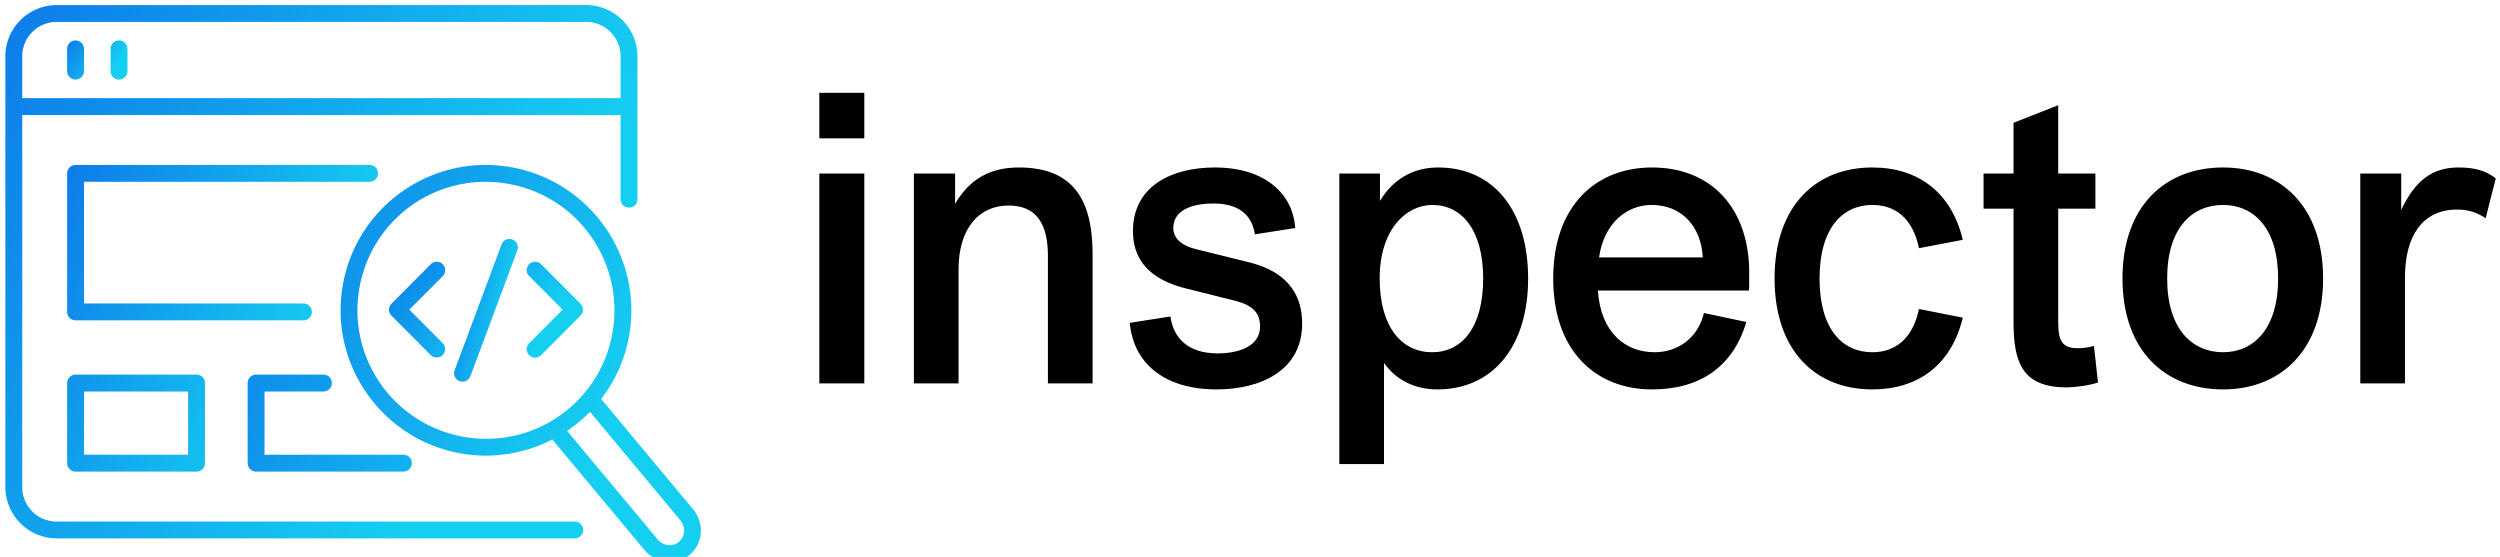 <svg data-v-423bf9ae="" xmlns="http://www.w3.org/2000/svg" viewBox="0 0 404 90" class="iconLeft"><!----><!----><!----><g data-v-423bf9ae="" id="31224165-1310-4a49-99a2-c24eb2c417d9" fill="#000000" transform="matrix(4.658,0,0,4.658,128.446,13.043)"><path d="M2.41 2.00L2.41 0.42L0.85 0.42L0.85 2.00ZM2.41 10.50L2.41 3.22L0.85 3.22L0.85 10.50ZM5.68 10.50L5.68 6.54C5.68 5.10 6.41 4.33 7.41 4.33C8.40 4.33 8.78 4.98 8.78 6.09L8.78 10.50L10.33 10.50L10.33 6.03C10.33 4.30 9.79 3.01 7.77 3.01C6.82 3.01 6.09 3.37 5.56 4.27L5.56 3.22L4.13 3.22L4.13 10.50ZM11.62 8.40C11.75 9.83 12.85 10.71 14.63 10.71C16.18 10.71 17.60 10.04 17.60 8.43C17.60 7.03 16.63 6.52 15.76 6.30L13.90 5.84C13.50 5.74 13.13 5.52 13.13 5.11C13.13 4.56 13.65 4.26 14.53 4.26C15.32 4.26 15.85 4.59 15.96 5.33L17.36 5.11C17.28 3.92 16.31 3.01 14.57 3.01C13.08 3.01 11.73 3.65 11.73 5.22C11.73 6.43 12.59 6.96 13.54 7.20L15.30 7.64C15.89 7.80 16.14 8.05 16.14 8.53C16.14 9.25 15.33 9.46 14.67 9.46C13.61 9.46 13.13 8.90 13.03 8.18L11.62 8.40ZM20.44 13.30L20.44 9.79C20.86 10.39 21.52 10.71 22.29 10.71C24.21 10.71 25.44 9.23 25.44 6.86C25.44 4.49 24.23 3.01 22.32 3.01C21.39 3.01 20.72 3.47 20.30 4.17L20.30 3.22L18.89 3.22L18.89 13.30ZM20.29 6.86C20.29 5.17 21.20 4.31 22.12 4.31C23.13 4.31 23.88 5.17 23.88 6.86C23.88 8.57 23.14 9.42 22.11 9.42C21.07 9.42 20.29 8.57 20.29 6.86ZM33.10 7.28C33.11 7.21 33.11 6.85 33.11 6.66C33.11 4.44 31.81 3.01 29.74 3.01C27.78 3.01 26.31 4.35 26.31 6.86C26.31 9.37 27.78 10.71 29.74 10.71C31.39 10.71 32.55 9.93 33.01 8.37L31.54 8.06C31.33 8.93 30.63 9.42 29.83 9.42C28.83 9.42 27.96 8.76 27.86 7.28ZM29.72 4.31C30.77 4.31 31.44 5.05 31.50 6.13L27.90 6.13C28.08 4.89 28.91 4.31 29.72 4.31ZM35.55 6.86C35.55 5.10 36.36 4.31 37.38 4.31C38.16 4.31 38.78 4.75 39.00 5.81L40.52 5.52C40.12 3.85 38.95 3.01 37.38 3.01C35.41 3.01 33.99 4.35 33.99 6.86C33.99 9.37 35.41 10.71 37.38 10.71C38.95 10.71 40.12 9.88 40.52 8.22L39.00 7.92C38.78 8.97 38.16 9.42 37.38 9.42C36.34 9.42 35.55 8.62 35.55 6.86ZM45.07 9.20C44.84 9.27 44.63 9.28 44.49 9.28C43.83 9.28 43.83 8.83 43.83 8.20L43.83 4.44L45.12 4.44L45.12 3.22L43.83 3.22L43.83 0.85L42.28 1.46L42.28 3.22L41.24 3.22L41.24 4.44L42.28 4.44L42.28 8.37C42.28 9.80 42.60 10.64 44.13 10.64C44.39 10.64 44.93 10.57 45.21 10.47ZM46.06 6.86C46.06 9.37 47.54 10.71 49.55 10.71C51.53 10.71 53.02 9.37 53.02 6.86C53.02 4.35 51.53 3.01 49.55 3.01C47.54 3.01 46.06 4.35 46.06 6.86ZM47.61 6.86C47.61 5.10 48.48 4.31 49.55 4.31C50.60 4.31 51.46 5.10 51.46 6.86C51.46 8.62 50.60 9.42 49.55 9.42C48.48 9.42 47.61 8.62 47.61 6.86ZM55.86 10.50L55.86 6.82C55.86 5.40 56.46 4.47 57.67 4.47C58.10 4.47 58.38 4.59 58.66 4.77L59.01 3.39C58.67 3.12 58.28 3.01 57.72 3.01C56.77 3.01 56.20 3.50 55.73 4.48L55.73 3.22L54.31 3.22L54.31 10.50Z"></path></g><defs data-v-423bf9ae=""><linearGradient data-v-423bf9ae="" gradientTransform="rotate(25)" id="a2aeb495-6985-41fd-88aa-06eac325b2dc" x1="0%" y1="0%" x2="100%" y2="0%"><stop data-v-423bf9ae="" offset="0%" style="stop-color: rgb(13, 124, 233); stop-opacity: 1;"></stop><stop data-v-423bf9ae="" offset="100%" style="stop-color: rgb(21, 207, 241); stop-opacity: 1;"></stop></linearGradient></defs><g data-v-423bf9ae="" id="76b86919-47d4-418a-b98b-082be552dd68" transform="matrix(1.444,0,0,1.444,-7.899,-19.138)" stroke="none" fill="url(#a2aeb495-6985-41fd-88aa-06eac325b2dc)"><path clip-rule="evenodd" d="M11.832 15.708h59.213a3.842 3.842 0 0 1 3.875 3.864v4.667H7.961v-4.667a3.839 3.839 0 0 1 3.871-3.864zm0-1.89c-3.178 0-5.762 2.583-5.762 5.754V67.75c0 3.172 2.584 5.755 5.762 5.755h57.922a.945.945 0 0 0 .984-.942.947.947 0 0 0-.984-.943H11.832a3.843 3.843 0 0 1-3.871-3.87V26.13H74.92v9.402c0 1.265 1.891 1.265 1.891 0v-15.96c0-3.172-2.588-5.754-5.766-5.754H11.832z"></path><path clip-rule="evenodd" d="M13.926 31.714a.942.942 0 0 0-.943.943v15.5c0 .52.422.948.943.948h25.488a.948.948 0 0 0 .959-.948.942.942 0 0 0-.959-.943H14.873V33.599h31.928a.943.943 0 1 0 0-1.885H13.926zM14.873 57.067H26.52v7.074H14.873v-7.074zm-.947-1.89a.944.944 0 0 0-.943.948v8.958c0 .521.422.949.943.949h13.541a.947.947 0 0 0 .943-.949v-8.958a.944.944 0 0 0-.943-.948H13.926z"></path><path d="M13.91 17.78a.944.944 0 0 0-.928.959v2.459a.943.943 0 0 0 .943.958.95.95 0 0 0 .947-.958v-2.459a.947.947 0 0 0-.962-.959zM18.773 17.78a.942.942 0 0 0-.926.959v2.459a.942.942 0 0 0 .941.958.952.952 0 0 0 .949-.958v-2.459a.948.948 0 0 0-.964-.959z"></path><path clip-rule="evenodd" d="M34.129 55.177a.944.944 0 0 0-.943.948v8.958c0 .521.422.949.943.949h16.469a.947.947 0 0 0 .957-.949.938.938 0 0 0-.957-.942H35.076v-7.074h6.588a.945.945 0 1 0 0-1.891h-7.535zM71.498 59.343l10.088 12.11c.656.792.563 1.854-.141 2.437-.703.59-1.754.48-2.41-.312L68.93 61.469a16.362 16.362 0 0 0 2.568-2.126zM59.42 33.604c.959-.027 1.932.047 2.912.219 7.832 1.375 13.051 8.823 11.682 16.651-1.365 7.833-8.797 13.042-16.631 11.667-7.832-1.38-13.063-8.818-11.691-16.647a14.347 14.347 0 0 1 13.728-11.89zm-.047-1.886c-7.557.215-14.193 5.72-15.541 13.448-1.547 8.839 4.379 17.276 13.219 18.833 3.629.636 7.182 0 10.229-1.561l10.303 12.354c1.275 1.532 3.563 1.813 5.078.547 1.516-1.266 1.65-3.563.375-5.094L72.748 57.901a16.136 16.136 0 0 0 3.135-7.099c1.547-8.838-4.391-17.287-13.229-18.838a16.33 16.33 0 0 0-3.281-.246z"></path><path d="M62.426 39.999a.948.948 0 0 0-.834.631l-5.24 14.047a.947.947 0 0 0 .547 1.234.952.952 0 0 0 1.225-.579l5.24-14.046a.947.947 0 0 0-.938-1.287z"></path><path clip-rule="evenodd" d="M54.311 42.547a.938.938 0 0 0-.646.285l-4.385 4.412a.94.94 0 0 0 0 1.333l4.385 4.407a.95.95 0 0 0 1.34.005.95.95 0 0 0 .004-1.338l-3.729-3.746 3.729-3.734c.62-.604.171-1.656-.698-1.624zM65.373 42.547c-.854-.005-1.281 1.03-.666 1.624l3.729 3.734-3.729 3.746a.943.943 0 1 0 1.332 1.334l4.396-4.407a.94.94 0 0 0 0-1.333l-4.396-4.412a.938.938 0 0 0-.666-.286z"></path></g><!----></svg>